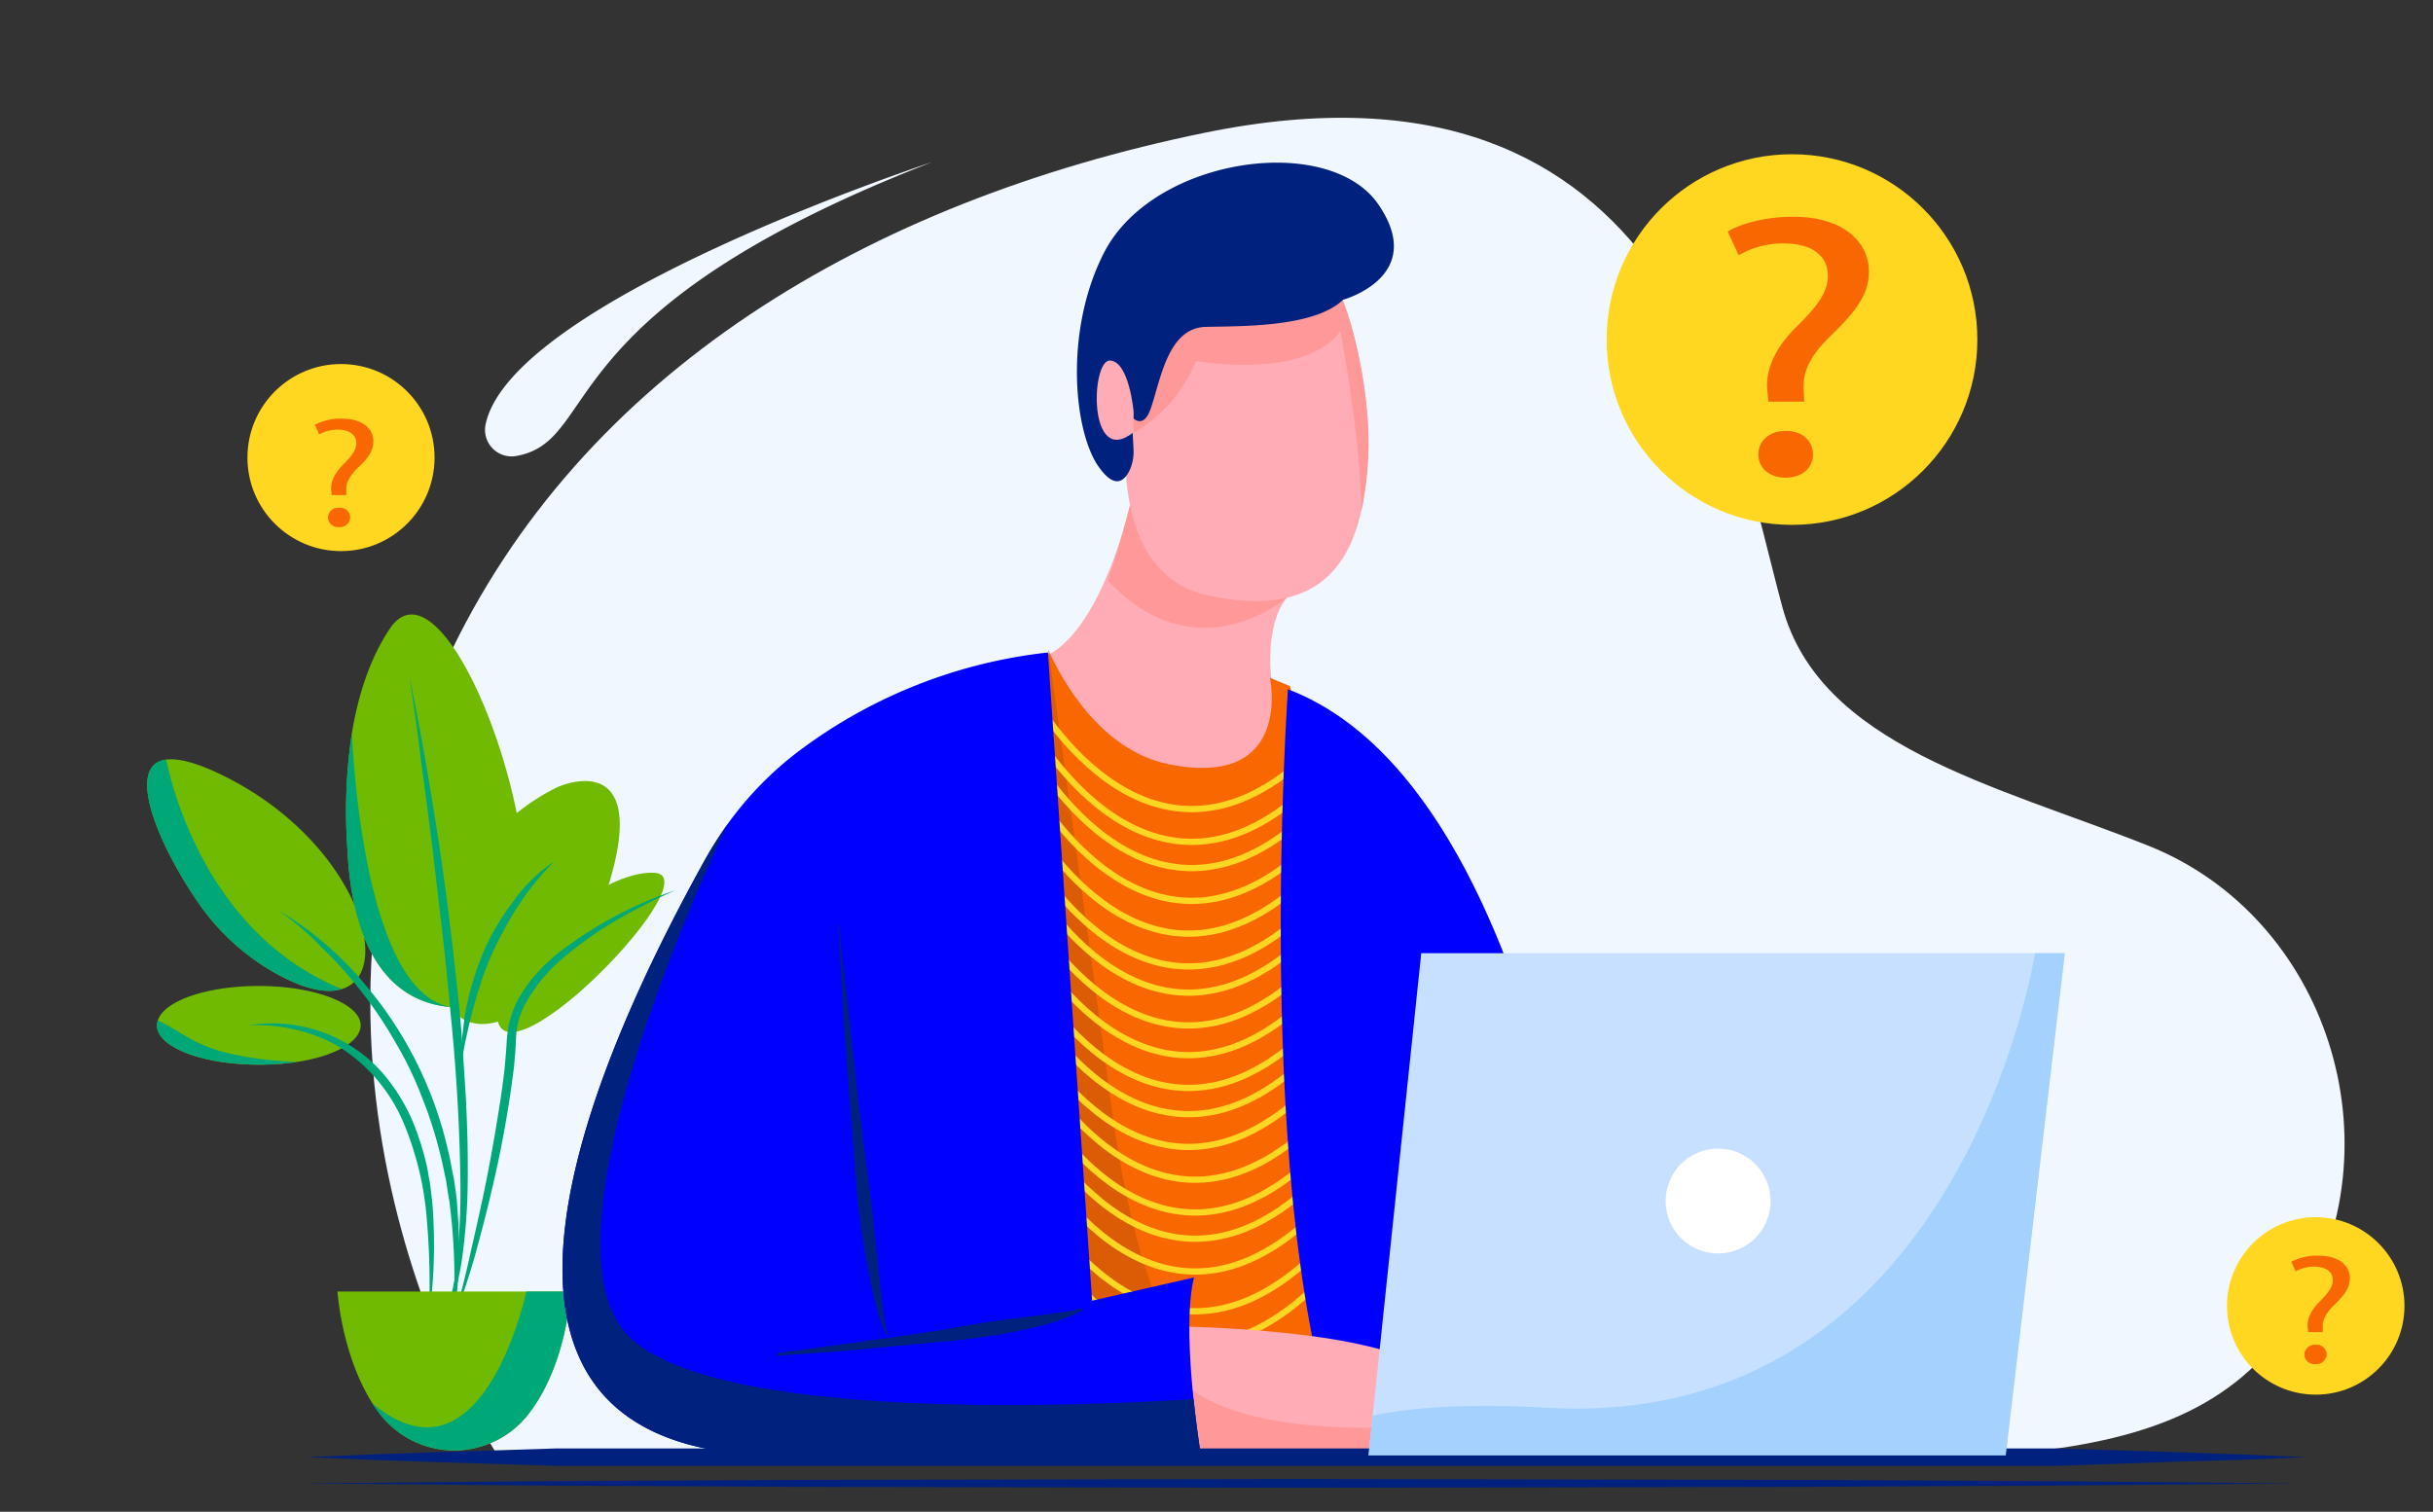 <svg xmlns="http://www.w3.org/2000/svg" width="391" height="243" viewBox="0 0 391 243">
  <rect x="0" y="0" width="391" height="243" fill="#333333" stroke="none"/>
  <g id="use_case_illustration_2" data-name="use case illustration 2" transform="translate(-830 -1835)">
    <g id="Group_361" data-name="Group 361" transform="translate(30 -360)">
      <g id="Layer_4" transform="translate(859.513 2213.934)">
        <path id="Path_1367" data-name="Path 1367" d="M105.507,242.295S65.881,183,97.357,115.129C119,68.408,165.436,41.007,219.253,29.977c75.948-15.6,85.292,48.337,92.88,76.229,6.042,22.342,34.215,28.595,58.805,38.361,28.735,11.452,40.609,47.916,23.888,75.035-17.986,29.157-55.433,23.185-132.014,23.185C150.4,242.857,105.507,242.295,105.507,242.295Z" transform="translate(-85.208 -27.56)" fill="#f1f7ff"/>
        <path id="Path_1368" data-name="Path 1368" d="M183.286,37.7s-67.377,22.131-71.733,42.084a4.272,4.272,0,0,0,5.059,5.129C130.241,82.313,121.178,61.8,183.286,37.7Z" transform="translate(-93.01 -30.576)" fill="#f1f7ff"/>
      </g>
      <g id="Layer_2" transform="translate(823.652 2219.793)">
        <g id="green_pot" transform="translate(0 73.985)">
          <g id="Group_281" data-name="Group 281">
            <path id="Path_1369" data-name="Path 1369" d="M97.186,204.363c-16.44-.843-17.073-21.358-17.354-26.206a84.124,84.124,0,0,1,.773-17.916h0c.984-5.9,2.81-11.873,6.112-16.791C97.819,127.08,123.463,205.7,97.186,204.363Z" transform="translate(-47.7 -141.206)" fill="#70ba02"/>
            <path id="Path_1370" data-name="Path 1370" d="M128.361,195.813c-.07.141-.07.211-.141.351-7.237,23.115-29.087,31.335-26.7,9.274a29.393,29.393,0,0,1,7.518-16.651,35.739,35.739,0,0,1,11.03-8.5C124.989,178.249,133.842,177.757,128.361,195.813Z" transform="translate(-54.145 -152.539)" fill="#70ba02"/>
            <path id="Path_1371" data-name="Path 1371" d="M114.677,219.264c1.616-6.323,16.3-19.461,24.8-18.969C149.454,200.786,109.126,241.535,114.677,219.264Z" transform="translate(-57.954 -158.777)" fill="#70ba02"/>
            <path id="Path_1372" data-name="Path 1372" d="M69.14,232.523c0,2.67-4.286,4.988-10.328,5.9a40.111,40.111,0,0,1-6.042.422c-9.063,0-16.37-2.81-16.37-6.323a2.988,2.988,0,0,1,.141-.773c.984-3.162,7.869-5.55,16.229-5.55C61.833,226.2,69.14,229.081,69.14,232.523Z" transform="translate(-34.83 -166.486)" fill="#70ba02"/>
            <path id="Path_1373" data-name="Path 1373" d="M65.454,211.266c-2.459.773-6.042.07-10.89-2.67A37.008,37.008,0,0,1,42.41,197.425c-6.112-8.782-12.014-22.131-5.2-23.044,2.248-.281,5.831.7,11.241,3.653C67.983,188.783,73.955,208.666,65.454,211.266Z" transform="translate(-34.165 -151.06)" fill="#70ba02"/>
          </g>
          <path id="Path_1374" data-name="Path 1374" d="M54.4,235.2" transform="translate(-40.183 -169.163)" fill="none" stroke="#000" stroke-miterlimit="10" stroke-width="1"/>
          <g id="Group_287" data-name="Group 287" transform="translate(16.324 10.113)">
            <g id="Group_282" data-name="Group 282" transform="translate(32.74 34.215)">
              <path id="Path_1375" data-name="Path 1375" d="M104,273.012c.211-.141.211-.351.351-.562l.211-.632a8.5,8.5,0,0,0,.351-1.265c.211-.843.492-1.686.7-2.529.422-1.686.843-3.372,1.194-5.059.773-3.372,1.546-6.745,2.248-10.117s1.335-6.815,1.9-10.187,1.124-6.815,1.475-10.258c.07-.843.141-1.686.211-2.6.07-.843.07-1.686.211-2.6a14.952,14.952,0,0,1,1.616-5.2,21.258,21.258,0,0,1,3.091-4.356,26.557,26.557,0,0,1,3.864-3.583,64.439,64.439,0,0,1,18.407-9.766,95.74,95.74,0,0,0-9.274,4.707,58.527,58.527,0,0,0-8.431,5.9,26.011,26.011,0,0,0-6.464,7.728,12.571,12.571,0,0,0-1.405,4.707c-.07.773-.07,1.686-.141,2.6-.07.843-.141,1.756-.211,2.6a181.738,181.738,0,0,1-3.724,20.515c-.773,3.372-1.686,6.745-2.6,10.117-.492,1.686-.984,3.3-1.546,4.988-.281.843-.562,1.616-.843,2.459a6.077,6.077,0,0,1-.492,1.194,4.168,4.168,0,0,1-.281.562A1.429,1.429,0,0,1,104,273.012Z" transform="translate(-104 -204.3)" fill="#00a777"/>
            </g>
            <g id="Group_283" data-name="Group 283" transform="translate(25.855)">
              <path id="Path_1376" data-name="Path 1376" d="M94.2,155.6q1.37,6.639,2.529,13.279c.773,4.426,1.475,8.852,2.178,13.349,1.335,8.923,2.389,17.845,3.3,26.768.422,4.5.7,8.993.984,13.489.141,2.248.211,4.5.281,6.745s.07,4.5.07,6.745a96.807,96.807,0,0,1-.984,13.489,42.892,42.892,0,0,1-1.546,6.6,17.438,17.438,0,0,1-1.405,3.091,7.062,7.062,0,0,1-2.248,2.529,7.292,7.292,0,0,0,2.037-2.6A16.536,16.536,0,0,0,100.593,256a34.218,34.218,0,0,0,1.194-6.6,106.621,106.621,0,0,0,.562-13.419c-.141-8.993-.7-17.916-1.616-26.838-.773-8.923-1.9-17.845-2.951-26.768-.562-4.426-1.124-8.923-1.756-13.349C95.535,164.523,94.832,160.1,94.2,155.6Z" transform="translate(-94.2 -155.6)" fill="#00a777"/>
            </g>
            <g id="Group_284" data-name="Group 284" transform="translate(34.075 29.578)">
              <path id="Path_1377" data-name="Path 1377" d="M120.935,197.7a43.386,43.386,0,0,0-5.831,7.166,59.706,59.706,0,0,0-4.356,8.08,44.78,44.78,0,0,0-1.616,4.286c-.211.7-.492,1.475-.7,2.178-.211.773-.422,1.475-.632,2.248l-.281,1.124-.281,1.124-.492,2.248c-.351,1.546-.562,3.021-.843,4.567,0-1.546.07-3.091.211-4.707l.281-2.319.141-1.194.211-1.124a49.288,49.288,0,0,1,2.74-8.993,38.1,38.1,0,0,1,4.778-8.15A24.615,24.615,0,0,1,120.935,197.7Z" transform="translate(-105.9 -197.7)" fill="#00a777"/>
            </g>
            <g id="Group_285" data-name="Group 285" transform="translate(0 55.613)">
              <path id="Path_1378" data-name="Path 1378" d="M57.4,235.068a23.569,23.569,0,0,1,8.009.07,24.977,24.977,0,0,1,3.934,1.054,25.656,25.656,0,0,1,3.724,1.756,22.511,22.511,0,0,1,6.253,5.269,30.925,30.925,0,0,1,4.286,6.955,44.836,44.836,0,0,1,2.459,7.728c.141.632.211,1.335.351,1.967a20.272,20.272,0,0,1,.281,2.037,38.512,38.512,0,0,1,.351,4,82.07,82.07,0,0,1-.7,16.089,120.63,120.63,0,0,0-.351-15.948,49.911,49.911,0,0,0-3.724-15.316,26.633,26.633,0,0,0-9.836-11.873,23.573,23.573,0,0,0-7.237-3.021A26.063,26.063,0,0,0,57.4,235.068Z" transform="translate(-57.4 -234.756)" fill="#00a777"/>
            </g>
            <g id="Group_286" data-name="Group 286" transform="translate(4.777 37.447)">
              <path id="Path_1379" data-name="Path 1379" d="M64.2,208.9a53.7,53.7,0,0,1,14.473,12.576,62.694,62.694,0,0,1,9.836,16.581,60.724,60.724,0,0,1,2.881,9.2c.422,1.546.632,3.162.984,4.707l.351,2.389.141,1.194.07,1.194a76.241,76.241,0,0,1-.773,19.18,95.64,95.64,0,0,0-.351-19.04l-.141-1.194L91.46,254.5l-.351-2.319c-.351-1.546-.632-3.091-1.054-4.637a67.285,67.285,0,0,0-2.951-8.993,55.893,55.893,0,0,0-4.145-8.5,64.028,64.028,0,0,0-5.269-7.869,60.8,60.8,0,0,0-6.323-7.1A46.744,46.744,0,0,0,64.2,208.9Z" transform="translate(-64.2 -208.9)" fill="#00a777"/>
            </g>
          </g>
          <path id="Path_1380" data-name="Path 1380" d="M115.147,296.1s-.492,11.874-6.955,19.953a15.1,15.1,0,0,1-23.747-.351c-.351-.492-.773-1.054-1.124-1.616h0C78.332,306.217,77.7,296.1,77.7,296.1Z" transform="translate(-47.113 -187.276)" fill="#70ba02"/>
          <path id="Path_1381" data-name="Path 1381" d="M117.527,296.1s-.492,11.874-6.955,19.953a15.1,15.1,0,0,1-23.747-.351c-.351-.492-.773-1.054-1.124-1.616,17.775,14.824,24.731-17.986,24.731-17.986Z" transform="translate(-49.493 -187.276)" fill="#00a777"/>
        </g>
        <path id="Path_1382" data-name="Path 1382" d="M277.163,129.429c-3.724,4.637-2.389,13.56-2.389,13.56,2.67,21.639-7.1,39.133-14.754,34.848-8.642-4.848-24.52-38.22-24.52-38.22,6.464-.562,10.96-8.712,13.77-16.159,1.265-3.372,2.178-6.6,2.81-8.993.562-2.318.843-3.864.843-3.864S280.816,124.792,277.163,129.429Z" transform="translate(-94.047 -58.118)" fill="#ffacb6"/>
        <path id="Path_1383" data-name="Path 1383" d="M232.662,150l55.5,129.274-60.492-.07S195.215,167.424,232.662,150Z" transform="translate(-87.837 -69.836)" fill="#db5c05"/>
        <path id="Path_1384" data-name="Path 1384" d="M306.131,278.292h0c-28.173-9.977-47.915,8.15-56.346-60.421-.422-3.513-9.485-68.571-9.485-68.571,2.037,4.637,8.361,16.229,19.461,18.407,19.953,3.934,16.159-13.911,16.159-13.911l3.232,1.335Z" transform="translate(-95.475 -69.628)" fill="#f96701"/>
        <g id="Layer_6" transform="translate(141.172 85.995)">
          <g id="Group_288" data-name="Group 288" transform="translate(0)">
            <path id="Path_1385" data-name="Path 1385" d="M235.1,214.6s18.478,34.848,44.613,10.82" transform="translate(-235.1 -175.045)" fill="none" stroke="#ffd721" stroke-miterlimit="10" stroke-width="1"/>
            <path id="Path_1386" data-name="Path 1386" d="M235.1,222.1s18.478,34.848,44.613,10.82" transform="translate(-235.1 -177.276)" fill="none" stroke="#ffd721" stroke-miterlimit="10" stroke-width="1"/>
            <path id="Path_1387" data-name="Path 1387" d="M235.1,228.1s18.478,34.848,44.613,10.82" transform="translate(-235.1 -179.06)" fill="none" stroke="#ffd721" stroke-miterlimit="10" stroke-width="1"/>
            <path id="Path_1388" data-name="Path 1388" d="M235.1,235.6s18.478,34.848,44.613,10.82" transform="translate(-235.1 -181.291)" fill="none" stroke="#ffd721" stroke-miterlimit="10" stroke-width="1"/>
            <path id="Path_1389" data-name="Path 1389" d="M236.6,243.1s18.478,34.848,44.613,10.82" transform="translate(-235.546 -183.522)" fill="none" stroke="#ffd721" stroke-miterlimit="10" stroke-width="1"/>
            <path id="Path_1390" data-name="Path 1390" d="M236.6,250.6s18.478,34.848,44.613,10.82" transform="translate(-235.546 -185.752)" fill="none" stroke="#ffd721" stroke-miterlimit="10" stroke-width="1"/>
            <path id="Path_1391" data-name="Path 1391" d="M236.6,256.6s18.478,34.848,44.613,10.82" transform="translate(-235.546 -187.537)" fill="none" stroke="#ffd721" stroke-miterlimit="10" stroke-width="1"/>
            <path id="Path_1392" data-name="Path 1392" d="M236.6,264.1s18.478,34.848,44.613,10.82" transform="translate(-235.546 -189.768)" fill="none" stroke="#ffd721" stroke-miterlimit="10" stroke-width="1"/>
            <path id="Path_1393" data-name="Path 1393" d="M236.6,273.2s18.478,34.848,44.613,10.82" transform="translate(-235.546 -192.474)" fill="none" stroke="#ffd721" stroke-miterlimit="10" stroke-width="1"/>
            <path id="Path_1394" data-name="Path 1394" d="M236.6,280.7s18.478,34.848,44.613,10.82" transform="translate(-235.546 -194.705)" fill="none" stroke="#ffd721" stroke-miterlimit="10" stroke-width="1"/>
            <path id="Path_1395" data-name="Path 1395" d="M235.8,158.3s18.478,34.848,44.613,10.82" transform="translate(-235.308 -158.3)" fill="none" stroke="#ffd721" stroke-miterlimit="10" stroke-width="1"/>
            <path id="Path_1396" data-name="Path 1396" d="M235.8,165.8s18.478,34.848,44.613,10.82" transform="translate(-235.308 -160.531)" fill="none" stroke="#ffd721" stroke-miterlimit="10" stroke-width="1"/>
            <path id="Path_1397" data-name="Path 1397" d="M235.8,171.8s18.478,34.848,44.613,10.82" transform="translate(-235.308 -162.315)" fill="none" stroke="#ffd721" stroke-miterlimit="10" stroke-width="1"/>
            <path id="Path_1398" data-name="Path 1398" d="M235.8,179.3s18.478,34.848,44.613,10.82" transform="translate(-235.308 -164.546)" fill="none" stroke="#ffd721" stroke-miterlimit="10" stroke-width="1"/>
            <path id="Path_1399" data-name="Path 1399" d="M235.1,186.8s18.478,34.848,44.613,10.82" transform="translate(-235.1 -166.777)" fill="none" stroke="#ffd721" stroke-miterlimit="10" stroke-width="1"/>
            <path id="Path_1400" data-name="Path 1400" d="M235.1,194.3s18.478,34.848,44.613,10.82" transform="translate(-235.1 -169.007)" fill="none" stroke="#ffd721" stroke-miterlimit="10" stroke-width="1"/>
            <path id="Path_1401" data-name="Path 1401" d="M235.1,200.3s18.478,34.848,44.613,10.82" transform="translate(-235.1 -170.792)" fill="none" stroke="#ffd721" stroke-miterlimit="10" stroke-width="1"/>
            <path id="Path_1402" data-name="Path 1402" d="M235.1,207.8s18.478,34.848,44.613,10.82" transform="translate(-235.1 -173.023)" fill="none" stroke="#ffd721" stroke-miterlimit="10" stroke-width="1"/>
          </g>
        </g>
        <path id="Path_1403" data-name="Path 1403" d="M294.612,158.3c.07-.7-6.042,84.168,9.2,123.231h42.225C346.111,281.459,340,175.652,294.612,158.3Z" transform="translate(-111.286 -72.303)" fill="blue"/>
        <path id="Path_1404" data-name="Path 1404" d="M311.918,319.738a10.6,10.6,0,0,1-3.583,5.34l-45.035-.07.7-12.014.562-8.993s35.339,0,43.77,7.377C311.918,314.468,312.48,317.419,311.918,319.738Z" transform="translate(-102.316 -115.64)" fill="#ffacb6"/>
        <path id="Path_1405" data-name="Path 1405" d="M311.918,322.206a10.6,10.6,0,0,1-3.583,5.34l-45.035-.07.7-12.014a18.763,18.763,0,0,1,2.67-3.162s2.67,13.208,44.332,10.047A2.074,2.074,0,0,1,311.918,322.206Z" transform="translate(-102.316 -118.109)" fill="#ff9898"/>
        <path id="Path_1406" data-name="Path 1406" d="M231.766,278.963s-1.054.562-68.079,0c-59.719-.492-27.049-67.869-11.733-95.55a64.144,64.144,0,0,1,3.724-5.9,54.693,54.693,0,0,1,11.8-12.014,81.391,81.391,0,0,1,39.7-15.6l7.1,104.192,16.37-3.724c-1.124,4.637-.773,12.084-.211,18.2.07.422.07.843.141,1.265C231.133,275.1,231.766,278.963,231.766,278.963Z" transform="translate(-62.421 -69.807)" fill="blue"/>
        <circle id="Ellipse_117" data-name="Ellipse 117" cx="8.431" cy="8.431" r="8.431" transform="translate(245.925 160.608)" fill="none" stroke="#000" stroke-miterlimit="10" stroke-width="1"/>
        <path id="Path_1407" data-name="Path 1407" d="M282.635,131.035s-14.473,12.506-28.735-2.81c1.265-3.372,3.021-9.836,3.583-12.225Z" transform="translate(-99.52 -59.724)" fill="#ff9898"/>
        <path id="Path_1408" data-name="Path 1408" d="M296.941,88.147a53.044,53.044,0,0,1-1.124,9.555c-2.178,9.836-8.22,17.283-24.731,13.63-13.419-2.951-14.122-19.461-12.787-31.546a90.978,90.978,0,0,1,2.459-13.068,61.209,61.209,0,0,1,4.5-5.761c11.522-13.489,19.321-11.311,24.239-3.794C295.255,65.8,297.223,81.261,296.941,88.147Z" transform="translate(-100.688 -40.442)" fill="#ffacb6"/>
        <path id="Path_1409" data-name="Path 1409" d="M297.089,90.224a53.036,53.036,0,0,1-1.124,9.555c-.141-12.014-3.372-28.805-3.372-28.805-5.831,7.939-23.185,4.777-23.185,4.777a24.282,24.282,0,0,1-10.047,11.592,41.455,41.455,0,0,1-.913-5.41c-.773-8.712,2.108-14.965,6.955-18.829,6.183-4.988,15.527-6.112,24.239-3.794C295.4,67.882,297.37,83.339,297.089,90.224Z" transform="translate(-100.835 -42.519)" fill="#ff9898"/>
        <path id="Path_1410" data-name="Path 1410" d="M254.89,77.785s2.248,3.724,3.724-.211c1.616-4.356,2.67-13.208,8.923-13.349,5.41-.141,17.424.141,22.061-4.356,0,0,13.63-3.724,5.691-15.316s-36.112-7.658-44.051,7.658c-6.393,12.365-4.988,28.384-1.054,34.286,2.67,3.934,4.215,2.529,5.059.913a7.239,7.239,0,0,0,.7-3.232C255.8,81.3,255.523,74.342,254.89,77.785Z" transform="translate(-97.419 -36.474)" fill="#00217e"/>
        <path id="Path_1411" data-name="Path 1411" d="M257.293,91.32s-.7-8.08-3.794-8.22-3.583,17.424,3.794,11.522Z" transform="translate(-98.767 -49.938)" fill="#ffacb6"/>
        <path id="Path_1412" data-name="Path 1412" d="M425.42,218.7l-9.555,80.726H313.5l.7-6.393L322,218.7Z" transform="translate(-117.247 -90.27)" fill="#c8e0ff"/>
        <g id="Group_289" data-name="Group 289" transform="translate(25.598 208.032)">
          <path id="Path_1413" data-name="Path 1413" d="M70.6,333.405l10.047-.422,10.047-.351L110.787,332H351.77l20.094.632,10.047.351,10.047.422-10.047.422-10.047.281-20.094.7H110.787l-20.094-.632-10.047-.351Z" transform="translate(-70.6 -332)" fill="#00217e"/>
        </g>
        <path id="Path_1414" data-name="Path 1414" d="M231.766,290.652s-1.054.562-68.079,0c-59.719-.492-27.049-67.869-11.733-95.55a64.148,64.148,0,0,1,3.724-5.9c-.773,1.616-31.616,65.972-16.019,82.131,13.841,14.262,75.456,11.241,90.913,10.258C231.133,286.787,231.766,290.652,231.766,290.652Z" transform="translate(-62.421 -81.495)" fill="#00217e"/>
        <path id="Path_1415" data-name="Path 1415" d="M425.42,218.7l-9.485,80.726H313.5l.7-6.393c6.534-1.405,15.6-1.967,28.1-1.265,66.463,3.724,78.337-73.068,78.337-73.068h4.778Z" transform="translate(-117.247 -90.27)" fill="#a5d1fe"/>
        <circle id="Ellipse_118" data-name="Ellipse 118" cx="8.431" cy="8.431" r="8.431" transform="translate(244.028 159.835)" fill="#fff"/>
        <g id="Group_290" data-name="Group 290" transform="translate(24.545 212.95)">
          <path id="Path_1416" data-name="Path 1416" d="M69.1,339.7l40.187-.351,40.117-.211L229.779,339l80.3.141,40.187.211,40.187.351-40.187.351-40.187.211-80.3.141-80.374-.141-40.117-.211Z" transform="translate(-69.1 -339)" fill="#00217e"/>
        </g>
        <path id="Path_1417" data-name="Path 1417" d="M58.812,240.774a40.111,40.111,0,0,1-6.042.422c-9.063,0-16.37-2.81-16.37-6.323a2.988,2.988,0,0,1,.141-.773C41.669,236.348,43,239.931,58.812,240.774Z" transform="translate(-34.83 -94.85)" fill="#00a777"/>
        <circle id="Ellipse_119" data-name="Ellipse 119" cx="29.789" cy="29.789" r="29.789" transform="translate(234.544)" fill="#ffd721"/>
        <g id="Group_292" data-name="Group 292" transform="translate(254.005 10.047)">
          <g id="Group_291" data-name="Group 291">
            <path id="Path_1418" data-name="Path 1418" d="M402.234,79.989l-.14-1.546c-.422-3.232.913-6.815,4.567-10.468,3.3-3.232,5.129-5.55,5.129-8.29,0-3.091-2.318-5.129-6.955-5.2a14.371,14.371,0,0,0-7.377,1.9L395.7,52.589c2.389-1.475,6.6-2.389,10.468-2.389,8.431,0,12.225,4.286,12.225,8.852,0,4.075-2.81,7.026-6.323,10.468-3.232,3.162-4.426,5.761-4.145,8.852l.07,1.546h-5.761Zm-1.616,8.431c0-2.248,1.827-3.794,4.426-3.794s4.356,1.546,4.356,3.794c0,2.108-1.686,3.724-4.426,3.724C402.374,92.144,400.618,90.528,400.618,88.42Z" transform="translate(-395.7 -50.2)" fill="#f96701"/>
          </g>
        </g>
        <circle id="Ellipse_120" data-name="Ellipse 120" cx="14.262" cy="14.262" r="14.262" transform="translate(334.239 170.866)" fill="#ffd721"/>
        <circle id="Ellipse_121" data-name="Ellipse 121" cx="15.035" cy="15.035" r="15.035" transform="translate(16.114 33.724)" fill="#ffd721"/>
        <g id="Group_294" data-name="Group 294" transform="translate(344.567 177.048)">
          <g id="Group_293" data-name="Group 293">
            <path id="Path_1419" data-name="Path 1419" d="M527.34,300.265l-.07-.632c-.211-1.335.351-2.81,1.9-4.356,1.335-1.335,2.108-2.318,2.108-3.443,0-1.265-.984-2.108-2.88-2.178a6.109,6.109,0,0,0-3.091.773l-.7-1.546a8.879,8.879,0,0,1,4.356-.984c3.513,0,5.059,1.756,5.059,3.653,0,1.686-1.124,2.951-2.6,4.356-1.335,1.335-1.827,2.389-1.756,3.653v.632H527.34Zm-.632,3.513a1.639,1.639,0,0,1,1.827-1.546,1.576,1.576,0,0,1,1.756,1.546,1.641,1.641,0,0,1-1.827,1.546A1.576,1.576,0,0,1,526.708,303.778Z" transform="translate(-524.6 -287.9)" fill="#f96701"/>
          </g>
        </g>
        <g id="Group_296" data-name="Group 296" transform="translate(26.933 42.506)">
          <g id="Group_295" data-name="Group 295">
            <path id="Path_1420" data-name="Path 1420" d="M75.24,108.765l-.07-.632c-.211-1.335.351-2.81,1.9-4.356,1.335-1.335,2.108-2.318,2.108-3.443,0-1.265-.984-2.108-2.881-2.178a6.109,6.109,0,0,0-3.091.773l-.7-1.546a8.879,8.879,0,0,1,4.356-.984c3.513,0,5.059,1.756,5.059,3.653,0,1.686-1.124,2.951-2.6,4.356-1.335,1.335-1.827,2.389-1.756,3.653v.632H75.24Zm-.632,3.513a1.639,1.639,0,0,1,1.827-1.546,1.576,1.576,0,0,1,1.756,1.546,1.641,1.641,0,0,1-1.827,1.546A1.617,1.617,0,0,1,74.608,112.278Z" transform="translate(-72.5 -96.4)" fill="#f96701"/>
          </g>
        </g>
      </g>
      <g id="Layer_3" transform="translate(924.847 2343.657)">
        <g id="Group_297" data-name="Group 297" transform="translate(9.836)">
          <path id="Path_1421" data-name="Path 1421" d="M192.341,212.27c.562,5.55,1.194,11.03,1.827,16.51.562,5.48,1.194,11.03,1.9,16.51.632,5.48,1.475,10.96,2.037,16.51l.843,8.22c.141,1.405.281,2.74.492,4.145.07.7.211,1.335.281,2.037a8.462,8.462,0,0,0,.562,1.9l-.141.141a6.975,6.975,0,0,1-.984-1.9c-.211-.632-.422-1.335-.632-2.037-.351-1.335-.7-2.74-.984-4.075q-.843-4.11-1.475-8.22c-.843-5.48-1.194-11.03-1.616-16.581s-.843-11.1-1.265-16.581c-.351-5.55-.632-11.1-.984-16.651Z" transform="translate(-192.2 -212.2)" fill="#00217e"/>
        </g>
        <g id="Group_298" data-name="Group 298" transform="translate(0 61.616)">
          <path id="Path_1422" data-name="Path 1422" d="M178.27,307.137l12.3-1.686c4.075-.562,8.22-1.124,12.3-1.756s8.15-1.475,12.225-1.967l6.112-.773c1.054-.141,2.037-.281,3.021-.422a23.116,23.116,0,0,0,3.021-.632l.141.211a10.959,10.959,0,0,1-2.881,1.405c-.984.351-1.967.7-3.021.984-2.037.562-4.075.984-6.112,1.405A121.312,121.312,0,0,1,203,305.45c-4.145.422-8.29.773-12.365,1.194-4.145.351-8.29.632-12.436.913Z" transform="translate(-178.2 -299.9)" fill="#00217e"/>
        </g>
      </g>
      <g id="Layer_5" transform="translate(800 2195)">
        <path id="Path_1423" data-name="Path 1423" d="M65.454,211.285c-2.459.773-6.042.07-10.89-2.67A37.008,37.008,0,0,1,42.41,197.444c-6.112-8.782-12.014-22.131-5.2-23.044C38.686,181.285,44.939,202.924,65.454,211.285Z" transform="translate(-10.513 -52.3)" fill="#00a777"/>
        <path id="Path_1424" data-name="Path 1424" d="M97.186,212.422c-16.44-.843-17.073-21.358-17.354-26.206a84.123,84.123,0,0,1,.773-17.916h0S82.081,211.368,97.186,212.422Z" transform="translate(-24.048 -50.486)" fill="#00a777"/>
        <rect id="Rectangle_842" data-name="Rectangle 842" width="391" height="243" transform="translate(0 0)" fill="none"/>
      </g>
    </g>
  </g>
</svg>
